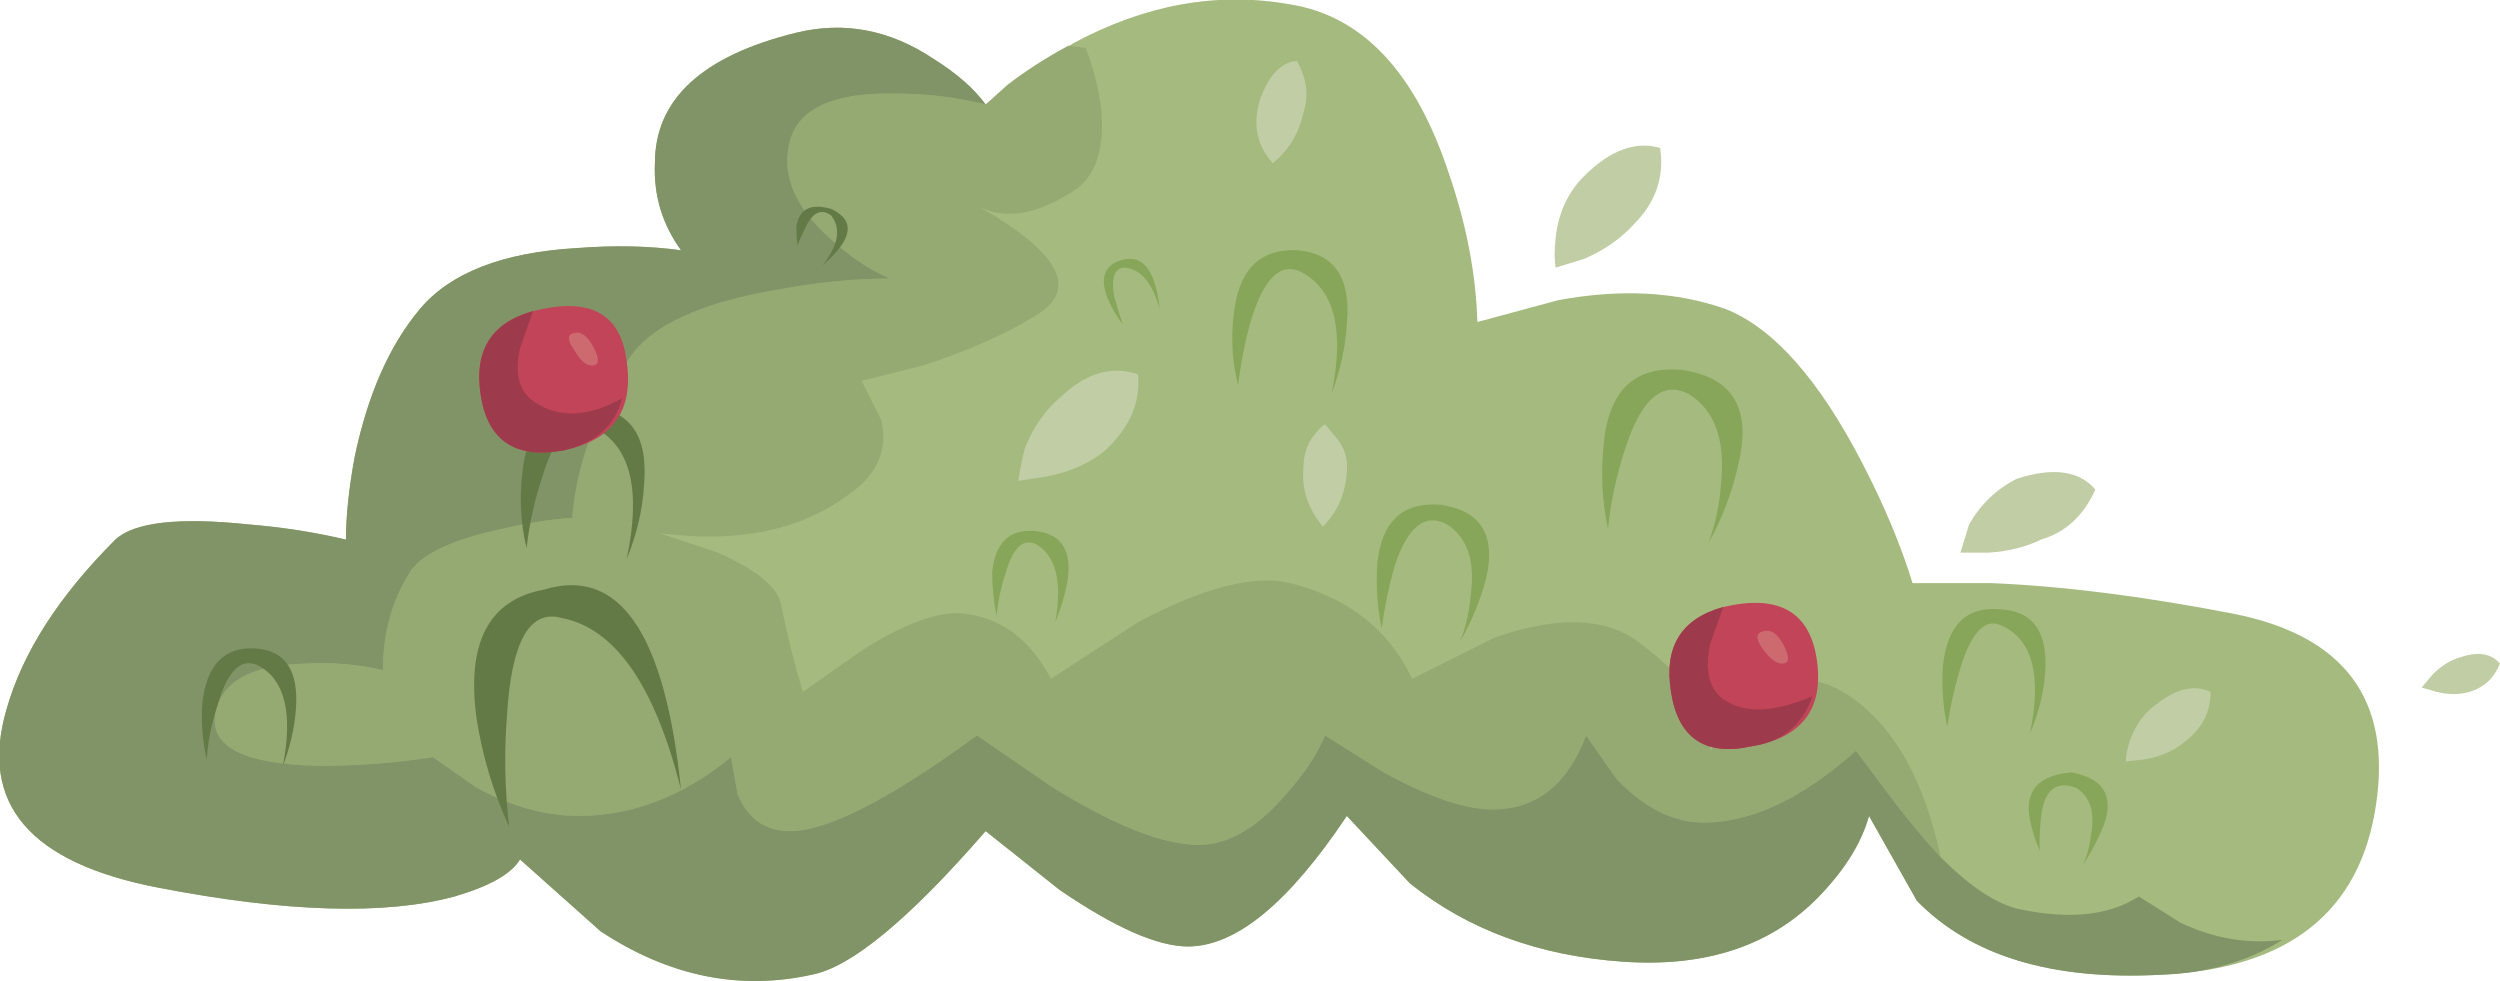 <?xml version="1.0" encoding="iso-8859-1"?>
<!-- Generator: Adobe Illustrator 15.1.0, SVG Export Plug-In . SVG Version: 6.00 Build 0)  -->
<!DOCTYPE svg PUBLIC "-//W3C//DTD SVG 1.1//EN" "http://www.w3.org/Graphics/SVG/1.1/DTD/svg11.dtd">
<svg version="1.1" id="shrub_x5F_green_x5F_03.ai" xmlns="http://www.w3.org/2000/svg" xmlns:xlink="http://www.w3.org/1999/xlink"
	 x="0px" y="0px" width="57.45px" height="22.55px" viewBox="0 0 57.45 22.55" style="enable-background:new 0 0 57.45 22.55;"
	 xml:space="preserve">
<g>
	<path style="fill-rule:evenodd;clip-rule:evenodd;fill:#A5BA7E;" d="M42.8,10.65c0.5,0.967,0.884,1.883,1.15,2.75h1.8
		c1.634,0.066,3.483,0.3,5.55,0.699c2.566,0.5,3.667,1.967,3.3,4.4c-0.366,2.467-2.017,3.767-4.949,3.9
		c-2.5,0.133-4.367-0.434-5.601-1.7l-1.1-1.95c-0.167,0.6-0.533,1.2-1.101,1.8c-1.1,1.167-2.616,1.684-4.55,1.55
		c-1.934-0.133-3.566-0.733-4.899-1.8l-1.45-1.55c-1.334,2-2.55,3-3.65,3c-0.7,0-1.683-0.434-2.95-1.3l-1.7-1.351
		c-1.767,2.034-3.1,3.134-4,3.301c-1.667,0.366-3.283,0.033-4.85-1l-1.85-1.65c-0.2,0.333-0.7,0.616-1.5,0.85
		c-1.6,0.434-3.867,0.367-6.8-0.199c-2.967-0.567-4.133-1.934-3.5-4.101c0.367-1.3,1.2-2.6,2.5-3.899C3.083,12,4.1,11.883,5.7,12.05
		c0.8,0.066,1.55,0.184,2.25,0.351c0-0.534,0.066-1.167,0.2-1.9c0.3-1.433,0.8-2.567,1.5-3.4c0.7-0.833,1.9-1.3,3.6-1.4
		c0.867-0.067,1.667-0.05,2.4,0.05c-0.433-0.6-0.633-1.267-0.6-2c0-1.467,1.083-2.467,3.25-3c1.1-0.267,2.15-0.067,3.15,0.6
		c0.533,0.333,0.933,0.683,1.2,1.05l2-1.4c1.667-0.9,3.333-1.2,5-0.9C31.316,0.367,32.533,1.667,33.3,4
		c0.4,1.167,0.617,2.3,0.65,3.4l1.85-0.5c1.434-0.267,2.717-0.2,3.851,0.2C40.75,7.533,41.8,8.717,42.8,10.65z"/>
	<g>
		<path style="fill-rule:evenodd;clip-rule:evenodd;fill:#95A973;" d="M42.65,16.1c0.933,0.7,1.583,1.9,1.949,3.601
			c-0.433-0.467-0.883-1.017-1.35-1.65l-0.6-0.8c-1.233,1.1-2.4,1.65-3.5,1.65c-0.7,0-1.367-0.334-2-1l-0.7-1
			C36.017,18.033,35.3,18.6,34.3,18.6c-0.633,0-1.467-0.283-2.5-0.85l-1.35-0.85c-0.2,0.466-0.5,0.916-0.9,1.35
			c-0.733,0.866-1.483,1.25-2.25,1.15c-0.767-0.067-1.8-0.5-3.1-1.301L22.45,16.9c-2,1.466-3.434,2.199-4.3,2.199
			c-0.566,0-0.967-0.283-1.2-0.85L16.8,17.4c-1.1,0.899-2.267,1.35-3.5,1.35c-0.767,0-1.55-0.217-2.35-0.65l-1-0.699
			C9.083,17.533,8.217,17.6,7.35,17.6c-1.733-0.033-2.533-0.433-2.4-1.199c0.133-0.733,0.816-1.117,2.05-1.15
			c0.633-0.033,1.233,0.017,1.8,0.15c0-0.867,0.217-1.634,0.65-2.301c0.3-0.399,1-0.716,2.1-0.949c0.567-0.134,1.1-0.217,1.6-0.25
			c0.1-1.2,0.533-2.417,1.3-3.65c0.5-0.767,1.65-1.3,3.45-1.6c0.9-0.167,1.75-0.25,2.55-0.25c-0.467-0.2-0.917-0.5-1.35-0.9
			c-0.833-0.733-1.15-1.483-0.95-2.25c0.2-0.767,1.017-1.133,2.45-1.1c0.7,0,1.383,0.083,2.05,0.25l0.5-0.45
			c0.434-0.333,0.9-0.633,1.4-0.9l0.4,0.05c0.167,0.433,0.283,0.883,0.35,1.35c0.1,0.966-0.117,1.617-0.65,1.95
			c-0.833,0.533-1.55,0.65-2.15,0.35c1.867,1.067,2.3,1.9,1.3,2.5c-0.7,0.433-1.566,0.817-2.6,1.15l-1.4,0.35l0.45,0.9
			c0.167,0.7-0.1,1.283-0.8,1.75c-1.1,0.8-2.534,1.083-4.3,0.85l1.35,0.45c0.9,0.399,1.383,0.8,1.45,1.2
			c0.133,0.666,0.3,1.333,0.5,2l1.35-0.95c1-0.634,1.784-0.917,2.35-0.851c0.867,0.101,1.533,0.601,2,1.5l2-1.3
			c1.5-0.8,2.667-1.1,3.5-0.899c1.333,0.333,2.267,1.066,2.8,2.199l1.899-0.949c1.434-0.5,2.534-0.467,3.301,0.1
			c1.199,0.9,1.75,1.733,1.649,2.5l0.95-1.15C41.017,15.467,41.816,15.467,42.65,16.1z"/>
		<path style="fill-rule:evenodd;clip-rule:evenodd;fill:#819467;" d="M49.15,20.6L50.1,21.2c0.767,0.366,1.551,0.5,2.351,0.399
			c-0.8,0.5-1.733,0.767-2.8,0.801c-2.5,0.133-4.367-0.434-5.601-1.7l-1.1-1.95c-0.167,0.6-0.533,1.2-1.101,1.8
			c-1.1,1.167-2.616,1.684-4.55,1.55c-1.934-0.133-3.566-0.733-4.899-1.8l-1.45-1.55c-1.334,2-2.55,3-3.65,3
			c-0.7,0-1.683-0.434-2.95-1.3l-1.7-1.351c-1.767,2.034-3.1,3.134-4,3.301c-1.667,0.366-3.283,0.033-4.85-1l-1.85-1.65
			c-0.2,0.333-0.7,0.616-1.5,0.85c-1.6,0.434-3.867,0.367-6.8-0.199c-2.967-0.567-4.133-1.934-3.5-4.101
			c0.367-1.3,1.2-2.6,2.5-3.899C3.083,12,4.1,11.883,5.7,12.05c0.8,0.066,1.55,0.184,2.25,0.351c0-0.534,0.066-1.167,0.2-1.9
			c0.3-1.433,0.8-2.567,1.5-3.4c0.7-0.833,1.9-1.3,3.6-1.4c0.867-0.067,1.667-0.05,2.4,0.05c-0.433-0.6-0.633-1.267-0.6-2
			c0-1.467,1.083-2.467,3.25-3c1.1-0.267,2.15-0.067,3.15,0.6c0.533,0.333,0.933,0.683,1.2,1.05c-0.667-0.167-1.35-0.25-2.05-0.25
			c-1.434-0.033-2.25,0.333-2.45,1.1c-0.2,0.767,0.117,1.517,0.95,2.25c0.433,0.4,0.883,0.7,1.35,0.9c-0.8,0-1.65,0.083-2.55,0.25
			c-1.8,0.3-2.95,0.833-3.45,1.6c-0.767,1.233-1.2,2.45-1.3,3.65c-0.5,0.033-1.033,0.117-1.6,0.25c-1.1,0.233-1.8,0.55-2.1,0.949
			C9.017,13.767,8.8,14.533,8.8,15.4c-0.566-0.134-1.167-0.184-1.8-0.15c-1.233,0.033-1.917,0.417-2.05,1.15
			c-0.133,0.767,0.667,1.166,2.4,1.199c0.867,0,1.733-0.066,2.6-0.199l1,0.699c0.8,0.434,1.583,0.65,2.35,0.65
			c1.233,0,2.4-0.45,3.5-1.35l0.15,0.85c0.233,0.566,0.633,0.85,1.2,0.85c0.867,0,2.3-0.733,4.3-2.199L24.2,18.1
			c1.3,0.801,2.333,1.233,3.1,1.301c0.767,0.1,1.517-0.284,2.25-1.15c0.4-0.434,0.7-0.884,0.9-1.35l1.35,0.85
			c1.033,0.566,1.867,0.85,2.5,0.85c1,0,1.717-0.566,2.15-1.699l0.7,1c0.633,0.666,1.3,1,2,1c1.1,0,2.267-0.551,3.5-1.65l0.6,0.8
			c0.467,0.634,0.917,1.184,1.35,1.65c0.7,0.7,1.317,1.1,1.851,1.2C47.583,21.134,48.483,21.033,49.15,20.6z"/>
	</g>
	<g>
		<g>
			<path style="fill-rule:evenodd;clip-rule:evenodd;fill:#C1CDA5;" d="M35.75,6.15c-0.033-0.167-0.033-0.4,0-0.7
				c0.066-0.567,0.283-1.034,0.65-1.4c0.6-0.6,1.183-0.816,1.75-0.65c0.1,0.667-0.101,1.25-0.601,1.75
				c-0.3,0.333-0.684,0.6-1.149,0.8L35.75,6.15z"/>
		</g>
	</g>
	<g>
		<g>
			<path style="fill-rule:evenodd;clip-rule:evenodd;fill:#C1CDA5;" d="M45.05,12.7l0.2-0.65c0.267-0.466,0.634-0.816,1.1-1.05
				c0.834-0.267,1.434-0.183,1.801,0.25c-0.267,0.6-0.684,0.983-1.25,1.15c-0.334,0.166-0.733,0.267-1.2,0.3H45.05z"/>
		</g>
	</g>
	<g>
		<g>
			<path style="fill-rule:evenodd;clip-rule:evenodd;fill:#C1CDA5;" d="M55.65,15.8l0.25-0.3c0.199-0.2,0.416-0.333,0.649-0.4
				c0.4-0.133,0.7-0.083,0.9,0.15c-0.134,0.333-0.367,0.55-0.7,0.65c-0.233,0.066-0.483,0.066-0.75,0L55.65,15.8z"/>
		</g>
	</g>
	<g>
		<g>
			<path style="fill-rule:evenodd;clip-rule:evenodd;fill:#C1CDA5;" d="M48.85,17.5c0-0.134,0.034-0.3,0.101-0.5
				c0.133-0.366,0.35-0.65,0.649-0.85c0.434-0.334,0.834-0.417,1.2-0.25c0,0.466-0.2,0.85-0.6,1.149c-0.233,0.2-0.533,0.334-0.9,0.4
				L48.85,17.5z"/>
		</g>
	</g>
	<g>
		<g>
			<path style="fill-rule:evenodd;clip-rule:evenodd;fill:#C1CDA5;" d="M30.4,12.1c-0.334-0.399-0.483-0.833-0.45-1.3
				c0-0.333,0.083-0.6,0.25-0.8c0.1-0.133,0.184-0.217,0.25-0.25l0.25,0.3c0.2,0.233,0.283,0.5,0.25,0.8
				C30.917,11.35,30.733,11.767,30.4,12.1z"/>
		</g>
	</g>
	<g>
		<g>
			<path style="fill-rule:evenodd;clip-rule:evenodd;fill:#C1CDA5;" d="M23.4,11.05c0.033-0.233,0.083-0.483,0.15-0.75
				c0.2-0.5,0.483-0.9,0.85-1.2c0.567-0.533,1.15-0.7,1.75-0.5c0.067,0.633-0.183,1.217-0.75,1.75c-0.367,0.3-0.816,0.5-1.35,0.6
				L23.4,11.05z"/>
		</g>
	</g>
	<g>
		<g>
			<path style="fill-rule:evenodd;clip-rule:evenodd;fill:#C1CDA5;" d="M29.25,3.75c-0.366-0.4-0.467-0.883-0.3-1.45
				c0.2-0.566,0.483-0.867,0.85-0.9c0.233,0.4,0.283,0.8,0.15,1.2C29.85,3.067,29.616,3.45,29.25,3.75z"/>
		</g>
	</g>
	<g>
		<g>
			<path style="fill-rule:evenodd;clip-rule:evenodd;fill:#87A659;" d="M39.25,12.5c0.167-0.434,0.267-0.9,0.3-1.4
				c0.101-1-0.149-1.684-0.75-2.05c-0.6-0.3-1.083,0.117-1.45,1.25c-0.199,0.6-0.333,1.217-0.399,1.851
				c-0.134-0.634-0.167-1.267-0.101-1.9c0.101-1.267,0.7-1.85,1.801-1.75c1.166,0.167,1.6,0.883,1.3,2.15
				C39.816,11.283,39.583,11.9,39.25,12.5z"/>
		</g>
	</g>
	<g>
		<g>
			<path style="fill-rule:evenodd;clip-rule:evenodd;fill:#87A659;" d="M30.6,9.05c0.301-1.466,0.067-2.4-0.699-2.8
				c-0.467-0.233-0.851,0.133-1.15,1.1c-0.134,0.467-0.233,0.967-0.3,1.5c-0.134-0.533-0.167-1.067-0.101-1.6
				c0.101-1.033,0.584-1.533,1.45-1.5c0.867,0.067,1.25,0.633,1.15,1.7C30.917,7.983,30.8,8.517,30.6,9.05z"/>
		</g>
	</g>
	<g>
		<g>
			<path style="fill-rule:evenodd;clip-rule:evenodd;fill:#87A659;" d="M26.65,7.1c-0.167-0.6-0.433-0.917-0.8-0.95
				c-0.233,0-0.317,0.217-0.25,0.65c0.066,0.233,0.133,0.45,0.2,0.65c-0.133-0.167-0.25-0.367-0.35-0.6
				C25.283,6.417,25.367,6.133,25.7,6C26.233,5.8,26.55,6.167,26.65,7.1z"/>
		</g>
	</g>
	<g>
		<g>
			<path style="fill-rule:evenodd;clip-rule:evenodd;fill:#87A659;" d="M33.55,14.75c0.134-0.333,0.217-0.7,0.25-1.1
				c0.101-0.767-0.083-1.301-0.55-1.601c-0.5-0.267-0.9,0.05-1.2,0.95c-0.133,0.467-0.233,0.95-0.3,1.45c-0.1-0.5-0.134-1-0.1-1.5
				c0.1-0.967,0.583-1.417,1.449-1.35c0.934,0.133,1.284,0.7,1.051,1.7C34.017,13.8,33.816,14.283,33.55,14.75z"/>
		</g>
	</g>
	<g>
		<g>
			<path style="fill-rule:evenodd;clip-rule:evenodd;fill:#87A659;" d="M24.25,14.3c0.167-0.934,0.017-1.533-0.45-1.8
				c-0.3-0.134-0.533,0.1-0.7,0.7c-0.1,0.3-0.167,0.616-0.2,0.95c-0.066-0.334-0.1-0.667-0.1-1c0.067-0.667,0.383-0.983,0.95-0.95
				C24.617,12.267,24.783,12.967,24.25,14.3z"/>
		</g>
	</g>
	<g>
		<g>
			<path style="fill-rule:evenodd;clip-rule:evenodd;fill:#87A659;" d="M46.65,16.85c0.267-1.3,0.066-2.116-0.601-2.449
				c-0.399-0.233-0.733,0.083-1,0.949c-0.133,0.434-0.233,0.884-0.3,1.351c-0.1-0.467-0.134-0.934-0.1-1.4
				c0.1-0.934,0.533-1.366,1.3-1.3c0.767,0.033,1.116,0.517,1.05,1.45C46.967,15.917,46.85,16.384,46.65,16.85z"/>
		</g>
	</g>
	<g>
		<g>
			<path style="fill-rule:evenodd;clip-rule:evenodd;fill:#87A659;" d="M48.35,18.95c-0.133,0.333-0.3,0.649-0.5,0.95
				c0.101-0.2,0.167-0.434,0.2-0.7c0.101-0.533-0.017-0.9-0.35-1.101c-0.467-0.166-0.733,0.067-0.8,0.7
				c-0.03,0.326-0.038,0.576-0.025,0.75c-0.103-0.228-0.177-0.461-0.225-0.7c-0.134-0.666,0.183-1.033,0.949-1.1
				C48.333,17.884,48.583,18.283,48.35,18.95z"/>
		</g>
	</g>
	<g>
		<g>
			<path style="fill-rule:evenodd;clip-rule:evenodd;fill:#647A46;" d="M14.4,12.85c0.333-1.566,0.1-2.566-0.7-3
				c-0.534-0.267-0.95,0.117-1.25,1.15c-0.167,0.5-0.284,1.033-0.35,1.6c-0.133-0.566-0.167-1.133-0.1-1.7
				c0.1-1.1,0.617-1.617,1.55-1.55c0.934,0.066,1.35,0.667,1.25,1.8C14.767,11.717,14.633,12.283,14.4,12.85z"/>
		</g>
	</g>
	<g>
		<g>
			<path style="fill-rule:evenodd;clip-rule:evenodd;fill:#647A46;" d="M15.65,18.15c-0.6-2.4-1.517-3.717-2.75-3.95
				c-0.733-0.2-1.15,0.55-1.25,2.25c-0.066,0.833-0.05,1.684,0.05,2.55c-0.367-0.8-0.617-1.634-0.75-2.5
				c-0.233-1.733,0.283-2.717,1.55-2.95C14.233,13.017,15.283,14.55,15.65,18.15z"/>
		</g>
	</g>
	<g>
		<g>
			<path style="fill-rule:evenodd;clip-rule:evenodd;fill:#647A46;" d="M6.5,17.6c0.233-1.199,0.05-1.966-0.55-2.3
				C5.55,15.1,5.233,15.4,5,16.2c-0.133,0.399-0.217,0.816-0.25,1.25c-0.1-0.434-0.133-0.867-0.1-1.3c0.1-0.867,0.5-1.284,1.2-1.25
				c0.7,0.033,1.017,0.5,0.95,1.399C6.767,16.733,6.667,17.167,6.5,17.6z"/>
		</g>
	</g>
	<g>
		<g>
			<path style="fill-rule:evenodd;clip-rule:evenodd;fill:#647A46;" d="M18.9,6.1c0.367-0.467,0.434-0.85,0.2-1.15
				c-0.233-0.167-0.434-0.067-0.6,0.3c-0.086,0.171-0.144,0.305-0.175,0.4C18.308,5.493,18.3,5.343,18.3,5.2
				c0.067-0.4,0.333-0.534,0.8-0.4C19.667,5.067,19.6,5.5,18.9,6.1z"/>
		</g>
	</g>
	<g>
		<path style="fill-rule:evenodd;clip-rule:evenodd;fill:#C24458;" d="M12.25,7.15c1.3-0.333,2.017,0.05,2.15,1.15
			c0.167,1.133-0.316,1.817-1.45,2.05c-1.1,0.2-1.733-0.217-1.9-1.25C10.883,8.067,11.283,7.417,12.25,7.15z"/>
		<path style="fill-rule:evenodd;clip-rule:evenodd;fill:#CD6A70;" d="M13.2,7.65c0.167-0.033,0.316,0.083,0.45,0.35
			s0.117,0.4-0.05,0.4c-0.133,0-0.267-0.117-0.4-0.35C13.033,7.817,13.033,7.683,13.2,7.65z"/>
		<g>
			<path style="fill-rule:evenodd;clip-rule:evenodd;fill:#9D3A4B;" d="M12.95,10.35c-1.1,0.2-1.733-0.217-1.9-1.25
				c-0.167-1.033,0.233-1.684,1.2-1.95L11.95,8c-0.133,0.6-0.017,1.017,0.35,1.25c0.567,0.367,1.233,0.333,2-0.1
				C14.133,9.783,13.683,10.183,12.95,10.35z"/>
		</g>
	</g>
	<g>
		<path style="fill-rule:evenodd;clip-rule:evenodd;fill:#C24458;" d="M40.25,17.15c-1.066,0.233-1.684-0.184-1.85-1.25
			c-0.167-1.034,0.233-1.684,1.199-1.95c1.267-0.3,1.983,0.1,2.15,1.2C41.917,16.283,41.417,16.95,40.25,17.15z"/>
		<path style="fill-rule:evenodd;clip-rule:evenodd;fill:#CD6A70;" d="M40.55,14.5c0.167-0.033,0.316,0.083,0.45,0.35
			s0.116,0.4-0.05,0.4c-0.134,0-0.283-0.116-0.45-0.35S40.35,14.533,40.55,14.5z"/>
		<g>
			<path style="fill-rule:evenodd;clip-rule:evenodd;fill:#9D3A4B;" d="M40.25,17.15c-1.066,0.233-1.684-0.184-1.85-1.25
				c-0.167-1.034,0.233-1.684,1.199-1.95l-0.3,0.85c-0.133,0.634-0.017,1.066,0.351,1.3c0.466,0.301,1.133,0.267,2-0.1
				C41.417,16.667,40.95,17.05,40.25,17.15z"/>
		</g>
	</g>
</g>
</svg>
